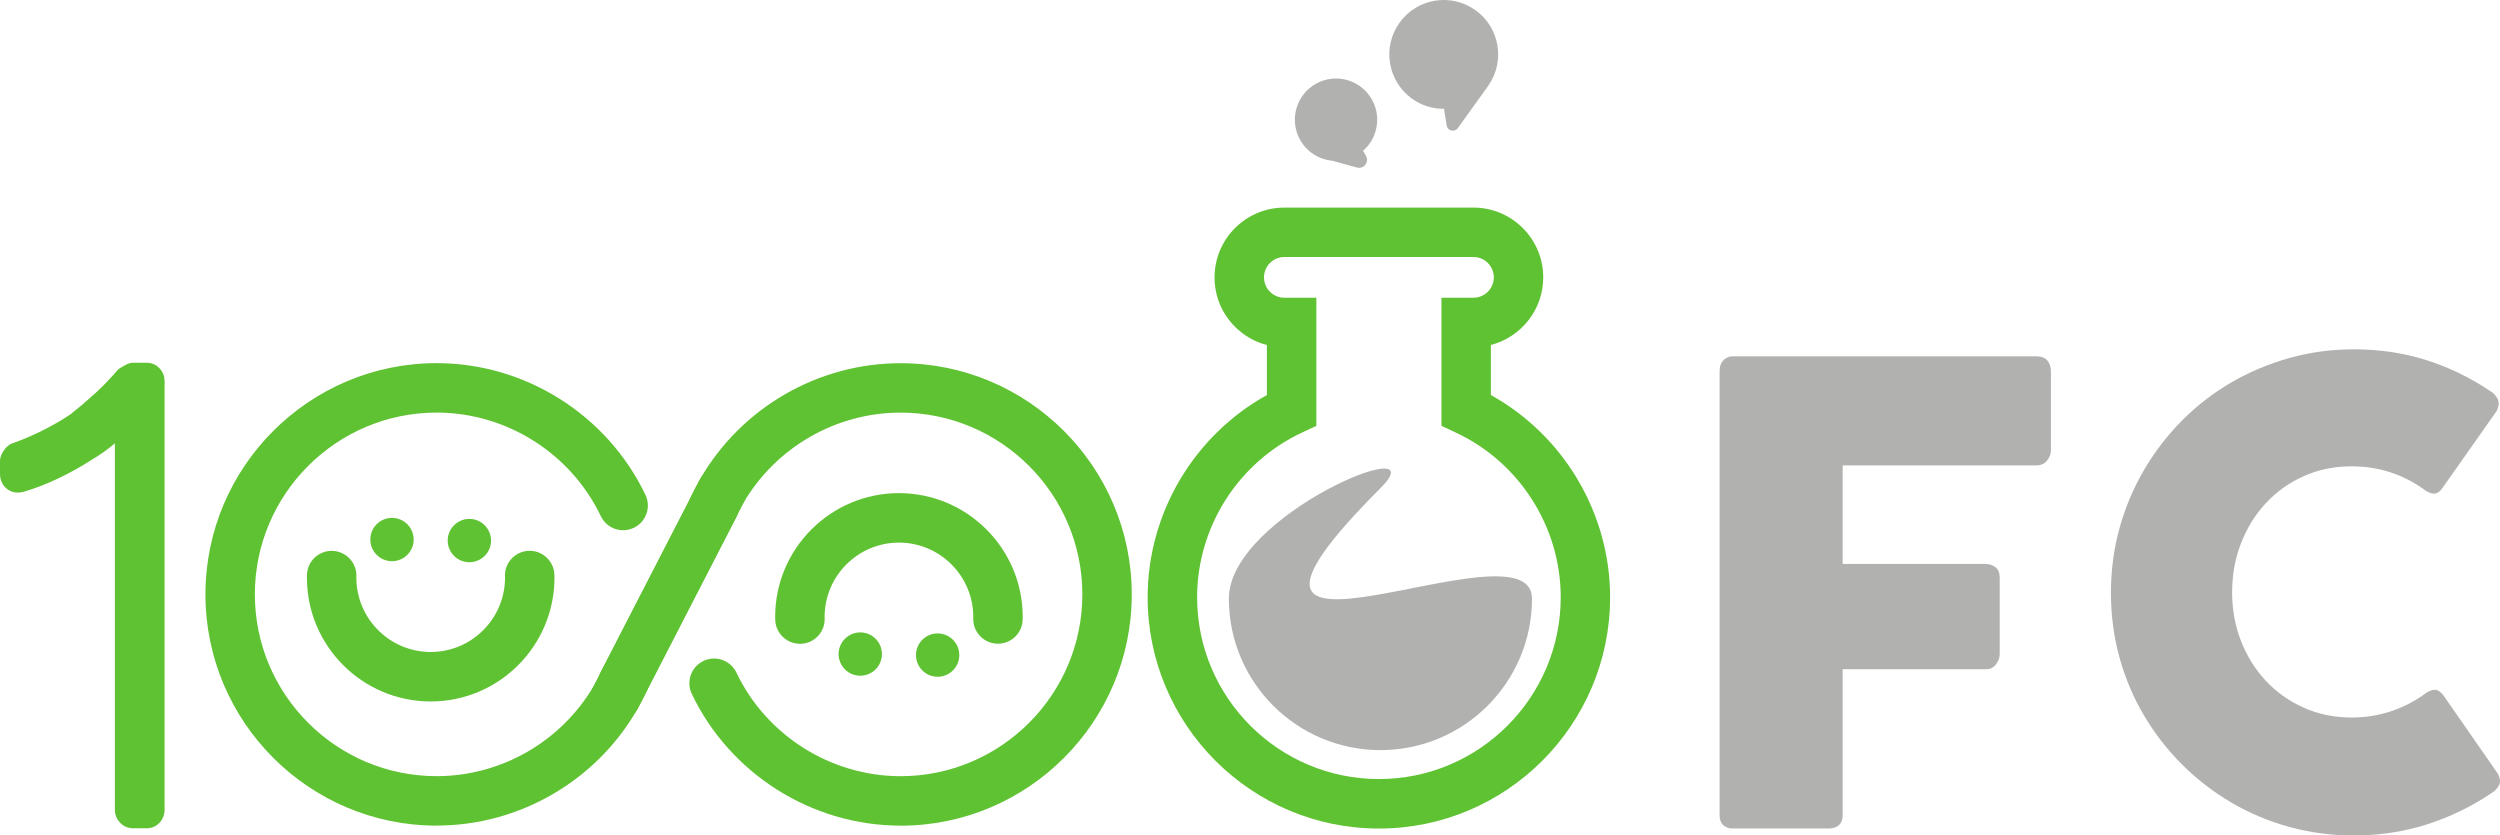 <?xml version="1.0" encoding="UTF-8" standalone="no"?>
<svg
   xmlns:dc="http://purl.org/dc/elements/1.1/"
   xmlns:cc="http://creativecommons.org/ns#"
   xmlns:rdf="http://www.w3.org/1999/02/22-rdf-syntax-ns#"
   xmlns:svg="http://www.w3.org/2000/svg"
   xmlns="http://www.w3.org/2000/svg"
   width="82.164mm"
   height="27.458mm"
   viewBox="0 0 82.164 27.458"
   version="1.1"
   id="svg8">
  <defs
     id="defs2" />
  <g
     id="layer1"
     transform="translate(-51.414,-23.176)">
    <g
       id="g2941"
       transform="translate(36.945,-192.135)">
      <path
         d="m 70.985,227.502 c 0,-0.146 0.04,-0.261 0.12,-0.345 0.08,-0.084 0.176,-0.129 0.287,-0.135 h 10.001 c 0.16,0 0.28,0.045 0.361,0.135 0.08,0.09 0.12,0.212 0.12,0.365 v 2.584 c 0,0.118 -0.042,0.231 -0.125,0.339 -0.083,0.108 -0.205,0.162 -0.365,0.162 H 75.029 v 3.239 h 4.692 c 0.132,0 0.243,0.037 0.334,0.11 0.09,0.073 0.136,0.19 0.136,0.35 v 2.498 c 0,0.119 -0.04,0.231 -0.12,0.339 -0.08,0.108 -0.19,0.162 -0.329,0.162 H 75.029 v 4.786 c 0,0.3 -0.161,0.449 -0.481,0.449 h -3.187 c -0.251,-0.035 -0.376,-0.181 -0.376,-0.439 v -14.598"
         style="fill:#b1b1b0;fill-opacity:1;fill-rule:nonzero;stroke:none;stroke-width:0.035"
         id="path1028" />
      <path
         d="m 96.294,228.15 c 0.119,0.07 0.205,0.16 0.261,0.271 0.056,0.112 0.045,0.244 -0.031,0.397 l -1.766,2.508 c -0.077,0.119 -0.158,0.186 -0.246,0.204 -0.087,0.018 -0.193,-0.012 -0.319,-0.089 -0.341,-0.258 -0.718,-0.456 -1.129,-0.596 -0.411,-0.139 -0.846,-0.208 -1.306,-0.208 -0.572,0 -1.097,0.108 -1.578,0.324 -0.481,0.216 -0.895,0.512 -1.244,0.888 -0.349,0.376 -0.62,0.815 -0.815,1.317 -0.195,0.501 -0.292,1.038 -0.292,1.609 0,0.571 0.098,1.106 0.292,1.604 0.195,0.498 0.467,0.933 0.815,1.306 0.348,0.373 0.763,0.667 1.244,0.883 0.48,0.216 1.006,0.324 1.578,0.324 0.46,0 0.899,-0.071 1.317,-0.214 0.418,-0.143 0.798,-0.343 1.139,-0.601 0.125,-0.076 0.23,-0.108 0.313,-0.094 0.084,0.014 0.167,0.077 0.251,0.188 l 1.787,2.571 c 0.077,0.153 0.087,0.282 0.031,0.387 -0.056,0.104 -0.143,0.192 -0.262,0.261 -0.655,0.439 -1.36,0.779 -2.116,1.019 -0.756,0.24 -1.552,0.36 -2.388,0.36 -0.739,0 -1.447,-0.094 -2.127,-0.282 -0.679,-0.188 -1.315,-0.456 -1.907,-0.804 -0.592,-0.348 -1.13,-0.764 -1.615,-1.249 -0.484,-0.484 -0.9,-1.02 -1.248,-1.609 -0.349,-0.589 -0.617,-1.223 -0.805,-1.902 -0.188,-0.679 -0.282,-1.388 -0.282,-2.126 0,-0.738 0.094,-1.447 0.282,-2.127 0.188,-0.679 0.456,-1.317 0.805,-1.912 0.348,-0.595 0.764,-1.137 1.248,-1.625 0.484,-0.488 1.023,-0.904 1.615,-1.249 0.592,-0.345 1.228,-0.613 1.907,-0.805 0.679,-0.191 1.388,-0.288 2.127,-0.288 0.836,0 1.625,0.117 2.367,0.35 0.742,0.234 1.44,0.57 2.095,1.009"
         style="fill:#b1b1b0;fill-opacity:1;fill-rule:nonzero;stroke:none;stroke-width:0.035"
         id="path1030" />
      <path
         d="m 64.819,234.983 c 0,-2.751 -12.308,3.7 -4.981,-3.627 1.945,-1.945 -4.982,0.876 -4.982,3.627 0,2.751 2.231,4.981 4.982,4.981 2.751,0 4.981,-2.23 4.981,-4.981"
         style="fill:#b1b1b0;fill-opacity:1;fill-rule:nonzero;stroke:none;stroke-width:0.035"
         id="path1032" />
      <path
         d="m 18.244,229.882 c -0.105,0.09 -0.224,0.182 -0.355,0.276 -0.131,0.094 -0.261,0.178 -0.389,0.253 -0.36,0.233 -0.734,0.442 -1.121,0.625 -0.387,0.184 -0.761,0.329 -1.121,0.434 -0.218,0.06 -0.404,0.03 -0.558,-0.09 -0.154,-0.12 -0.231,-0.289 -0.231,-0.507 v -0.417 c 0,-0.105 0.041,-0.218 0.124,-0.338 0.083,-0.12 0.176,-0.199 0.282,-0.237 0.36,-0.127 0.706,-0.276 1.037,-0.445 0.33,-0.169 0.623,-0.34 0.879,-0.513 0.248,-0.195 0.509,-0.417 0.783,-0.665 0.274,-0.248 0.531,-0.514 0.772,-0.8 0.045,-0.038 0.12,-0.085 0.225,-0.141 0.105,-0.056 0.188,-0.084 0.248,-0.084 h 0.462 c 0.173,0 0.316,0.06 0.428,0.18 0.113,0.12 0.169,0.267 0.169,0.439 v 14.061 c 0,0.173 -0.057,0.32 -0.169,0.439 -0.112,0.12 -0.255,0.181 -0.428,0.181 h -0.428 c -0.173,0 -0.317,-0.06 -0.434,-0.181 -0.116,-0.12 -0.175,-0.266 -0.175,-0.439 v -12.033"
         style="fill:#5fc232;fill-opacity:1;fill-rule:nonzero;stroke:none;stroke-width:0.035"
         id="path1034" />
      <path
         d="m 28.82,242.446 c -4.19,0 -7.599,-3.409 -7.599,-7.6 0,-4.19 3.409,-7.6 7.599,-7.6 2.913,0 5.606,1.7 6.862,4.329 0.193,0.405 0.022,0.89 -0.383,1.083 -0.405,0.193 -0.89,0.022 -1.084,-0.383 -0.987,-2.068 -3.105,-3.404 -5.395,-3.404 -3.294,0 -5.975,2.68 -5.975,5.974 0,3.294 2.68,5.975 5.975,5.975 2.124,0 4.106,-1.143 5.173,-2.983 l 0.006,-0.011 c 0.099,-0.172 0.186,-0.343 0.265,-0.514 l 0.006,-0.015 c 0.188,-0.407 0.671,-0.585 1.078,-0.397 0.407,0.188 0.585,0.671 0.397,1.078 l -0.005,0.011 c -0.097,0.213 -0.208,0.429 -0.328,0.639 l -0.01,0.017 c -1.356,2.343 -3.878,3.799 -6.582,3.799"
         style="fill:#5fc232;fill-opacity:1;fill-rule:nonzero;stroke:none;stroke-width:0.035"
         id="path1036" />
      <path
         d="m 40.759,236.469 c -0.426,0 -0.784,-0.334 -0.811,-0.764 -0.003,-0.039 -0.003,-0.08 -0.003,-0.119 0,-2.243 1.825,-4.068 4.068,-4.068 2.243,0 4.068,1.825 4.068,4.068 0,0.039 -8.47e-4,0.079 -0.003,0.119 -0.028,0.448 -0.415,0.788 -0.862,0.76 -0.448,-0.028 -0.788,-0.414 -0.76,-0.861 l -1.41e-4,-0.017 c 0,-1.347 -1.096,-2.443 -2.443,-2.443 -1.347,0 -2.443,1.096 -2.443,2.443 l 1.41e-4,0.023 c 0.028,0.448 -0.313,0.831 -0.76,0.859 -0.017,0.001 -0.034,0.001 -0.051,0.001"
         style="fill:#5fc232;fill-opacity:1;fill-rule:nonzero;stroke:none;stroke-width:0.035"
         id="path1038" />
      <path
         d="m 34.698,239.052 c -0.125,0 -0.252,-0.029 -0.371,-0.09 -0.399,-0.206 -0.556,-0.695 -0.35,-1.094 l 3.25,-6.309 c 0.206,-0.399 0.696,-0.556 1.094,-0.35 0.399,0.206 0.556,0.695 0.35,1.094 l -3.25,6.309 c -0.144,0.28 -0.428,0.441 -0.723,0.441"
         style="fill:#5fc232;fill-opacity:1;fill-rule:nonzero;stroke:none;stroke-width:0.035"
         id="path1040" />
      <path
         d="m 44.067,242.446 c -2.913,0 -5.606,-1.699 -6.862,-4.329 -0.193,-0.405 -0.022,-0.89 0.383,-1.084 0.405,-0.193 0.89,-0.021 1.083,0.383 0.987,2.068 3.105,3.405 5.395,3.405 3.294,0 5.975,-2.68 5.975,-5.975 0,-3.294 -2.68,-5.974 -5.975,-5.974 -2.124,0 -4.106,1.143 -5.173,2.983 l -0.006,0.011 c -0.099,0.172 -0.187,0.343 -0.265,0.514 l -0.007,0.015 c -0.188,0.407 -0.671,0.585 -1.078,0.397 -0.407,-0.188 -0.585,-0.671 -0.396,-1.078 l 0.005,-0.011 c 0.097,-0.213 0.208,-0.43 0.328,-0.638 l 0.01,-0.018 c 1.356,-2.344 3.878,-3.799 6.582,-3.799 4.191,0 7.599,3.409 7.599,7.6 0,4.19 -3.409,7.6 -7.599,7.6"
         style="fill:#5fc232;fill-opacity:1;fill-rule:nonzero;stroke:none;stroke-width:0.035"
         id="path1042" />
      <path
         d="m 34.937,238.575 c -0.125,0 -0.252,-0.029 -0.371,-0.091 -0.399,-0.205 -0.556,-0.695 -0.35,-1.094 l 3.25,-6.309 c 0.205,-0.399 0.696,-0.556 1.094,-0.35 0.399,0.206 0.556,0.696 0.35,1.095 l -3.25,6.309 c -0.144,0.28 -0.429,0.441 -0.723,0.441"
         style="fill:#5fc232;fill-opacity:1;fill-rule:nonzero;stroke:none;stroke-width:0.035"
         id="path1044" />
      <path
         d="m 44.573,236.841 c 0,-0.393 0.319,-0.712 0.712,-0.712 0.393,0 0.712,0.319 0.712,0.712 0,0.393 -0.319,0.712 -0.712,0.712 -0.393,0 -0.712,-0.319 -0.712,-0.712"
         style="fill:#5fc232;fill-opacity:1;fill-rule:nonzero;stroke:none;stroke-width:0.035"
         id="path1046" />
      <path
         d="m 42.03,236.807 c 0,-0.393 0.319,-0.712 0.712,-0.712 0.393,0 0.712,0.319 0.712,0.712 0,0.393 -0.319,0.712 -0.712,0.712 -0.393,0 -0.712,-0.319 -0.712,-0.712"
         style="fill:#5fc232;fill-opacity:1;fill-rule:nonzero;stroke:none;stroke-width:0.035"
         id="path1048" />
      <path
         d="m 28.624,238.365 c -2.243,0 -4.068,-1.825 -4.068,-4.068 0,-0.039 5.64e-4,-0.079 0.003,-0.119 0.028,-0.448 0.413,-0.789 0.862,-0.761 0.448,0.028 0.788,0.414 0.76,0.862 l 1.06e-4,0.017 c 0,1.347 1.096,2.443 2.443,2.443 1.347,0 2.443,-1.096 2.443,-2.443 v -0.023 c -0.028,-0.448 0.312,-0.83 0.76,-0.858 0.447,-0.028 0.834,0.315 0.862,0.763 0.002,0.039 0.003,0.079 0.003,0.119 0,2.243 -1.825,4.068 -4.068,4.068"
         style="fill:#5fc232;fill-opacity:1;fill-rule:nonzero;stroke:none;stroke-width:0.035"
         id="path1050" />
      <path
         d="m 28.064,233.043 c 0,0.393 -0.319,0.712 -0.712,0.712 -0.393,0 -0.712,-0.319 -0.712,-0.712 0,-0.393 0.319,-0.712 0.712,-0.712 0.393,0 0.712,0.319 0.712,0.712"
         style="fill:#5fc232;fill-opacity:1;fill-rule:nonzero;stroke:none;stroke-width:0.035"
         id="path1052" />
      <path
         d="m 30.607,233.077 c 0,0.393 -0.319,0.712 -0.712,0.712 -0.393,0 -0.712,-0.319 -0.712,-0.712 0,-0.394 0.319,-0.712 0.712,-0.712 0.393,0 0.712,0.319 0.712,0.712"
         style="fill:#5fc232;fill-opacity:1;fill-rule:nonzero;stroke:none;stroke-width:0.035"
         id="path1054" />
      <path
         d="m 56.68,223.758 c -0.369,0 -0.669,0.3 -0.669,0.669 0,0.178 0.07,0.347 0.196,0.473 0.126,0.126 0.295,0.196 0.473,0.196 h 1.052 v 4.211 l -0.468,0.219 c -2.097,0.979 -3.451,3.104 -3.451,5.415 0,3.295 2.68,5.974 5.975,5.974 3.294,0 5.975,-2.68 5.975,-5.974 0,-2.311 -1.355,-4.436 -3.451,-5.415 l -0.469,-0.219 v -4.211 h 1.052 c 0.369,0 0.669,-0.3 0.669,-0.669 0,-0.179 -0.07,-0.347 -0.196,-0.473 -0.126,-0.126 -0.294,-0.196 -0.473,-0.196 z m 3.107,18.784 c -4.191,0 -7.6,-3.409 -7.6,-7.6 0,-2.763 1.522,-5.318 3.919,-6.648 v -1.644 c -0.393,-0.101 -0.754,-0.305 -1.048,-0.6 -0.434,-0.434 -0.672,-1.01 -0.672,-1.622 0,-1.265 1.029,-2.294 2.294,-2.294 h 6.214 c 0.612,0 1.189,0.239 1.622,0.672 0.434,0.434 0.672,1.01 0.672,1.622 0,1.067 -0.733,1.966 -1.721,2.221 v 1.645 c 2.397,1.331 3.919,3.885 3.919,6.648 0,4.191 -3.409,7.6 -7.6,7.6"
         style="fill:#5fc232;fill-opacity:1;fill-rule:nonzero;stroke:none;stroke-width:0.035"
         id="path1056" />
      <path
         d="m 63.393,218.111 c 0.549,-0.8 0.362,-1.894 -0.429,-2.463 -0.802,-0.577 -1.92,-0.395 -2.497,0.407 -0.577,0.802 -0.395,1.92 0.407,2.498 0.319,0.229 0.687,0.337 1.052,0.335 l 0.089,0.548 c 0.029,0.178 0.26,0.233 0.366,0.086 l 0.99,-1.377 v 0 0 l 0.024,-0.034 h -0.003"
         style="fill:#b1b1b0;fill-opacity:1;fill-rule:nonzero;stroke:none;stroke-width:0.035"
         id="path1058" />
      <path
         d="m 58.739,217.94 c -0.721,-0.199 -1.466,0.224 -1.665,0.945 -0.199,0.721 0.223,1.466 0.944,1.666 0.08,0.022 0.161,0.035 0.242,0.043 l 0.806,0.223 c 0.225,0.062 0.412,-0.179 0.297,-0.382 l -0.096,-0.169 c 0.194,-0.169 0.343,-0.394 0.416,-0.66 0.199,-0.721 -0.224,-1.466 -0.945,-1.666"
         style="fill:#b1b1b0;fill-opacity:1;fill-rule:nonzero;stroke:none;stroke-width:0.035"
         id="path1060" />
    </g>
  </g>
</svg>
